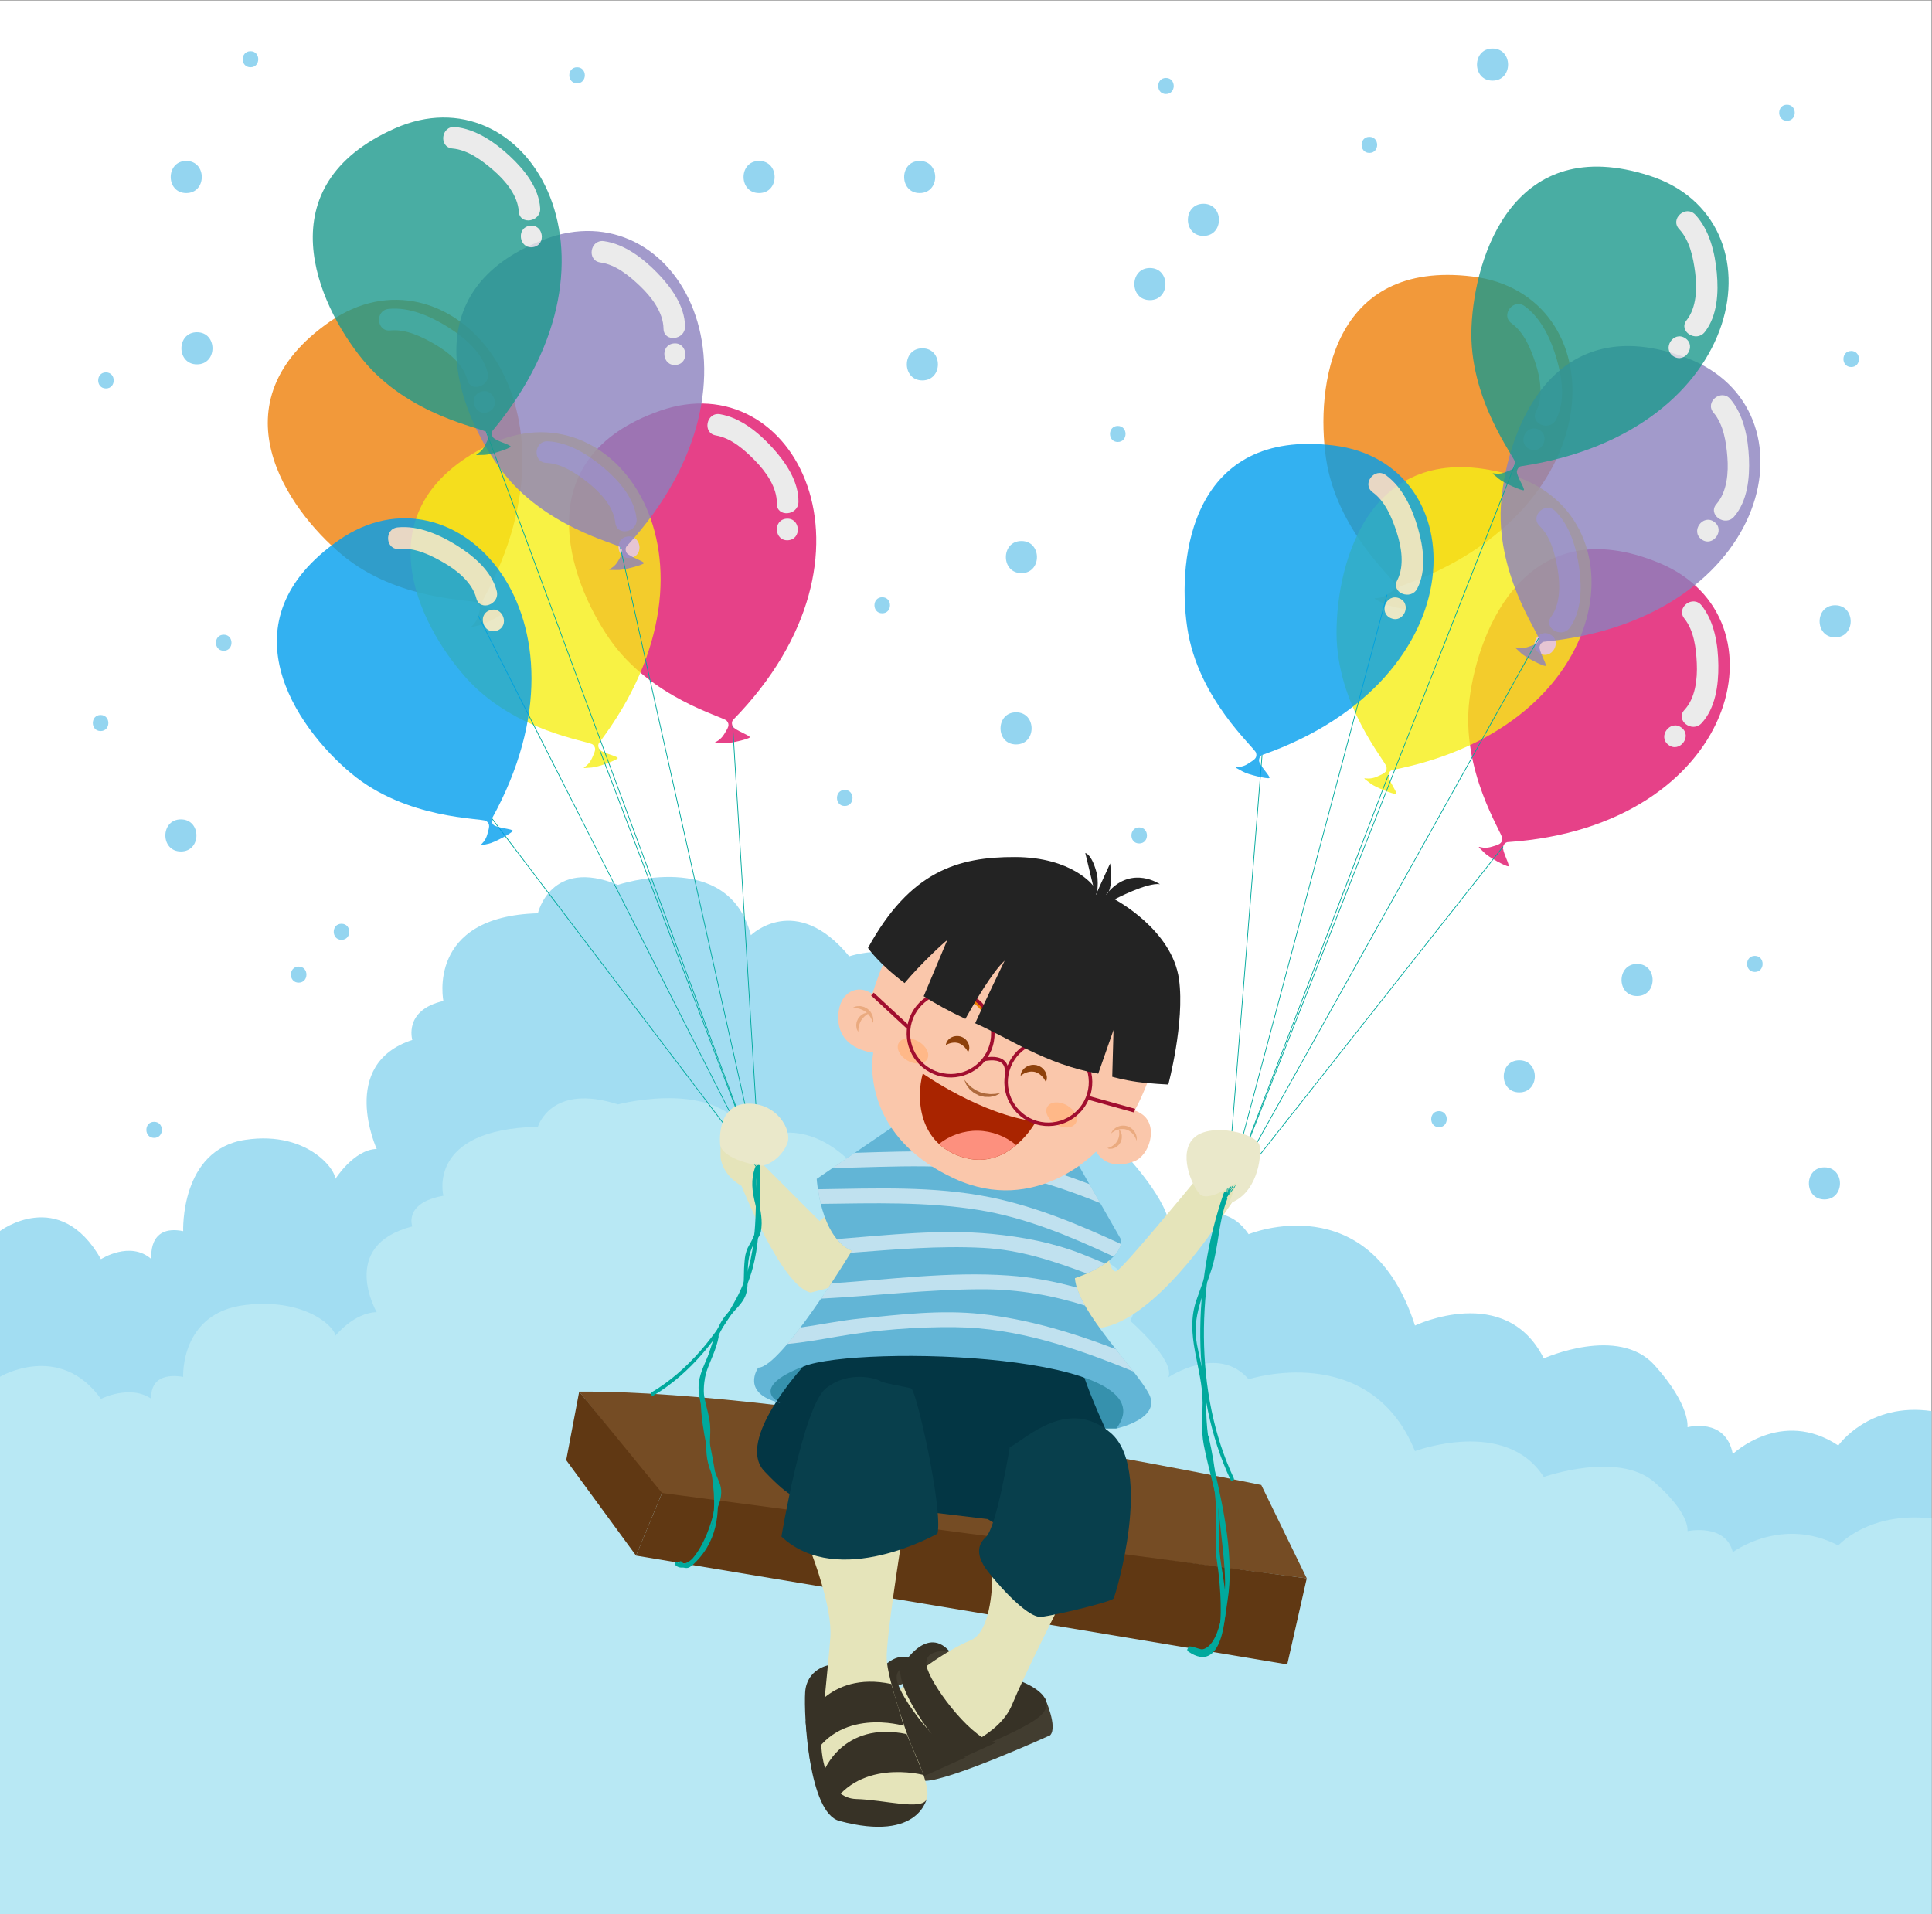 <?xml version="1.0" encoding="UTF-8" standalone="no"?>
<svg
   xmlns:dc="http://purl.org/dc/elements/1.1/"
   xmlns:cc="http://creativecommons.org/ns#"
   xmlns:rdf="http://www.w3.org/1999/02/22-rdf-syntax-ns#"
   xmlns:svg="http://www.w3.org/2000/svg"
   xmlns="http://www.w3.org/2000/svg"
   xmlns:sodipodi="http://sodipodi.sourceforge.net/DTD/sodipodi-0.dtd"
   xmlns:inkscape="http://www.inkscape.org/namespaces/inkscape"
   version="1.1"
   id="svg2"
   xml:space="preserve"
   width="962.109"
   height="953.44"
   viewBox="0 0 962.109 953.44"
   sodipodi:docname="Balloon 12.ai"><rect x="0" y="0" width="962.109" height="953.44" fill="#808080" stroke="none"/><defs
     id="defs6"><clipPath
       clipPathUnits="userSpaceOnUse"
       id="clipPath20"><path
         d="M 0,715.08 H 721.582 V 0 H 0 Z"
         id="path18" /></clipPath><clipPath
       clipPathUnits="userSpaceOnUse"
       id="clipPath44"><path
         d="m 100.046,603.238 h 95.119 V 481.02 h -95.119 z"
         id="path42" /></clipPath><clipPath
       clipPathUnits="userSpaceOnUse"
       id="clipPath68"><path
         d="m 212.577,564.496 h 92.367 V 437.509 h -92.367 z"
         id="path66" /></clipPath><clipPath
       clipPathUnits="userSpaceOnUse"
       id="clipPath92"><path
         d="m 153.395,553.762 h 93.402 V 428.293 h -93.402 z"
         id="path90" /></clipPath><clipPath
       clipPathUnits="userSpaceOnUse"
       id="clipPath116"><path
         d="m 170.49,628.948 h 92.592 V 502.275 H 170.49 Z"
         id="path114" /></clipPath><clipPath
       clipPathUnits="userSpaceOnUse"
       id="clipPath164"><path
         d="m 116.853,671.337 h 92.983 V 545.221 h -92.983 z"
         id="path162" /></clipPath><clipPath
       clipPathUnits="userSpaceOnUse"
       id="clipPath188"><path
         d="m 103.437,521.608 h 95.119 V 399.392 h -95.119 z"
         id="path186" /></clipPath><clipPath
       clipPathUnits="userSpaceOnUse"
       id="clipPath212"><path
         d="m 494.408,612.539 h 93.017 V 487.62 h -93.017 z"
         id="path210" /></clipPath><clipPath
       clipPathUnits="userSpaceOnUse"
       id="clipPath236"><path
         d="m 548.499,510.072 h 97.723 V 391.597 h -97.723 z"
         id="path234" /></clipPath><clipPath
       clipPathUnits="userSpaceOnUse"
       id="clipPath260"><path
         d="m 499.311,540.715 h 95.257 V 418.631 h -95.257 z"
         id="path258" /></clipPath><clipPath
       clipPathUnits="userSpaceOnUse"
       id="clipPath284"><path
         d="m 560.601,585.966 h 97.084 V 466.464 h -97.084 z"
         id="path282" /></clipPath><clipPath
       clipPathUnits="userSpaceOnUse"
       id="clipPath332"><path
         d="m 549.669,653.001 h 96.117 V 532.075 h -96.117 z"
         id="path330" /></clipPath><clipPath
       clipPathUnits="userSpaceOnUse"
       id="clipPath356"><path
         d="m 442.543,549.411 h 93.02 V 424.495 h -93.02 z"
         id="path354" /></clipPath><clipPath
       clipPathUnits="userSpaceOnUse"
       id="clipPath452"><path
         d="m 294.135,285.055 h 129.29 v -82.223 h -129.29 z"
         id="path450" /></clipPath><clipPath
       clipPathUnits="userSpaceOnUse"
       id="clipPath624"><path
         d="M 34.68,697.115 H 694.484 v -430 H 34.68 Z"
         id="path622" /></clipPath></defs><sodipodi:namedview
     pagecolor="#ffffff"
     bordercolor="#666666"
     borderopacity="1"
     objecttolerance="10"
     gridtolerance="10"
     guidetolerance="10"
     inkscape:pageopacity="0"
     inkscape:pageshadow="2"
     inkscape:window-width="640"
     inkscape:window-height="480"
     id="namedview4" /><g
     id="g10"
     inkscape:groupmode="layer"
     inkscape:label="Balloon 12"
     transform="matrix(1.333,0,0,-1.333,0,953.44)"><path
       d="M 0,0 H 721.581 V 715.08 H 0 Z"
       style="fill:#ffffff;fill-opacity:1;fill-rule:nonzero;stroke:none"
       id="path12" /><g
       id="g14"><g
         id="g16"
         clip-path="url(#clipPath20)"><g
           id="g22"
           transform="translate(0,255.315)"><path
             d="m 0,0 c 0,0 22.247,16.791 37.724,-10.512 0,0 10.881,7.053 18.861,0 0,0 -1.692,13.198 11.85,10.467 0,0 -1.21,30.486 23.213,34.127 24.424,3.639 35.064,-12.969 33.372,-15.016 0,0 7.012,11.375 15.717,11.602 0,0 -14.509,31.625 13.3,40.725 0,0 -3.385,11.149 11.607,14.561 0,0 -6.529,31.625 35.306,32.761 0,0 4.755,20.934 29.904,10.619 0,0 41.271,13.953 49.653,-18.809 0,0 16.767,16.381 36.757,-7.888 0,0 27.081,9.101 37.4,-14.56 0,0 14.834,7.887 18.056,-11.526 0,0 32.243,12.131 40.625,-21.842 0,0 16.363,-11.072 8.866,-28.135 0,0 16.927,-18.656 14.268,-26.847 0,0 18.619,15.925 29.985,-0.911 0,0 45.22,18.657 62.147,-34.127 0,0 33.854,16.155 48.122,-12.285 0,0 27.809,12.514 41.351,-2.502 13.541,-15.015 12.333,-23.207 12.333,-23.207 0,0 14.267,3.867 16.926,-10.009 0,0 18.137,17.291 39.417,3.185 0,0 11.365,16.266 34.822,12.854 V -255.314 H 0 Z"
             style="fill:#a2ddf2;fill-opacity:1;fill-rule:nonzero;stroke:none"
             id="path24" /></g><g
           id="g26"
           transform="translate(0,200.871)"><path
             d="m 0,0 c 0,0 22.247,13.21 37.724,-8.271 0,0 10.881,5.549 18.861,0 0,0 -1.692,10.383 11.85,8.236 0,0 -1.21,23.985 23.213,26.849 24.424,2.863 35.064,-10.203 33.372,-11.813 0,0 7.012,8.949 15.717,9.127 0,0 -14.509,24.882 13.3,32.041 0,0 -3.385,8.77 11.607,11.455 0,0 -6.529,24.882 35.306,25.775 0,0 4.755,16.47 29.904,8.356 0,0 41.271,10.977 49.653,-14.798 0,0 16.767,12.888 36.757,-6.207 0,0 27.081,7.161 37.4,-11.455 0,0 14.834,6.206 18.056,-9.068 0,0 32.243,9.544 40.625,-17.184 0,0 16.363,-8.712 8.866,-22.136 0,0 16.927,-14.678 14.268,-21.122 0,0 18.619,12.529 29.985,-0.717 0,0 45.22,14.679 62.147,-26.849 0,0 33.854,12.71 48.122,-9.665 0,0 27.809,9.844 41.351,-1.969 13.541,-11.814 12.333,-18.258 12.333,-18.258 0,0 14.267,3.042 16.926,-7.876 0,0 18.137,13.605 39.417,2.507 0,0 11.365,12.797 34.822,10.112 v -147.941 l -721.582,0 z"
             style="fill:#b8e8f4;fill-opacity:1;fill-rule:nonzero;stroke:none"
             id="path28" /></g><g
           id="g30"
           transform="translate(413.681,247.598)"><path
             d="m 0,0 c 0,0 1.018,-8.236 3.406,-7.281 2.389,0.957 28.586,32.82 28.586,32.82 l 11.549,3.494 7.884,-2.388 -4.062,-7.168 -5.972,-8.639 c 0,0 -23.716,-36.715 -44.262,-39.342 l -11.4,15.014 -8.601,9.492 17.679,7.469 z"
             style="fill:#e5e4ba;fill-opacity:1;fill-rule:nonzero;stroke:none"
             id="path32" /></g><g
           id="g34"
           transform="translate(309.468,261.812)"><path
             d="m 0,0 -3.249,-2.805 -20.656,20.659 -4.986,9.607 h -11.397 v -6.402 c 0,0 0.357,-6.413 7.835,-10.684 0,0 15.083,-37.732 25.883,-39.879 l 26.826,7.113 v 16.028 l -9.14,9.258 z"
             style="fill:#e5e4ba;fill-opacity:1;fill-rule:nonzero;stroke:none"
             id="path36" /></g><g
           id="g38"><g
             id="g40" /><g
             id="g60"><g
               clip-path="url(#clipPath44)"
               opacity="0.8"
               id="g58"><g
                 transform="translate(176.338,481.374)"
                 id="g48"><path
                   d="m 0,0 c 0,0 1.678,1.315 2.335,3.816 0.659,2.501 1.269,3.788 -0.463,4.959 -1.731,1.167 -29.652,0.461 -50.43,17.808 -20.78,17.343 -48.081,56.9 -4.484,87.176 43.598,30.273 98.723,-28.635 57.1,-104.081 0,0 -0.561,-1.023 0.521,-2.289 1.079,-1.265 7.5,-1.561 7.233,-2.324 C 11.55,4.301 5.003,0.705 2.745,0.254 0.49,-0.196 -0.715,-0.717 0,0"
                   style="fill:#ef7f09;fill-opacity:1;fill-rule:nonzero;stroke:none"
                   id="path46" /></g><g
                 transform="translate(145.798,591.783)"
                 id="g52"><path
                   d="m 0,0 c 5.795,0.588 11.678,-2.289 16.55,-5.101 5.069,-2.928 10.692,-7.444 12.215,-13.348 1.302,-5.047 8.91,-2.275 7.619,2.728 C 34.458,-8.272 27.791,-2.65 21.538,1.267 15.146,5.274 7.138,8.84 -0.601,8.058 -5.792,7.538 -5.189,-0.52 0,0"
                   style="fill:#e6e6e6;fill-opacity:1;fill-rule:nonzero;stroke:none"
                   id="path50" /></g><g
                 transform="translate(182.288,561.267)"
                 id="g56"><path
                   d="M 0,0 C 4.911,1.759 2.189,9.36 -2.722,7.601 -7.637,5.84 -4.915,-1.76 0,0"
                   style="fill:#e6e6e6;fill-opacity:1;fill-rule:nonzero;stroke:none"
                   id="path54" /></g></g></g></g><g
           id="g62"><g
             id="g64" /><g
             id="g84"><g
               clip-path="url(#clipPath68)"
               opacity="0.8"
               id="g82"><g
                 transform="translate(267.339,438.01)"
                 id="g72"><path
                   d="m 0,0 c 0,0 1.965,0.819 3.27,3.053 1.3,2.232 2.235,3.313 0.879,4.903 -1.358,1.587 -28.453,8.375 -43.832,30.647 -15.385,22.265 -31.115,67.681 18.989,85.195 C 29.408,141.313 66.774,69.81 6.496,8.24 6.496,8.24 5.683,7.406 6.384,5.897 7.087,4.389 13.191,2.387 12.733,1.724 12.274,1.057 5.008,-0.657 2.709,-0.489 0.417,-0.319 -0.884,-0.501 0,0"
                   style="fill:#e0116a;fill-opacity:1;fill-rule:nonzero;stroke:none"
                   id="path70" /></g><g
                 transform="translate(267.432,552.565)"
                 id="g76"><path
                   d="m 0,0 c 5.742,-0.983 10.643,-5.328 14.581,-9.338 4.106,-4.178 8.311,-10.033 8.2,-16.13 -0.091,-5.21 7.98,-4.573 8.073,0.593 0.137,7.688 -4.784,14.891 -9.759,20.337 C 16.005,1.037 9.24,6.611 1.578,7.926 -3.567,8.81 -5.14,0.887 0,0"
                   style="fill:#e6e6e6;fill-opacity:1;fill-rule:nonzero;stroke:none"
                   id="path74" /></g><g
                 transform="translate(294.432,513.403)"
                 id="g80"><path
                   d="M 0,0 C 5.205,0.382 4.613,8.434 -0.591,8.053 -5.797,7.67 -5.203,-0.385 0,0"
                   style="fill:#e6e6e6;fill-opacity:1;fill-rule:nonzero;stroke:none"
                   id="path78" /></g></g></g></g><g
           id="g86"><g
             id="g88" /><g
             id="g108"><g
               clip-path="url(#clipPath92)"
               opacity="0.8"
               id="g106"><g
                 transform="translate(218.348,428.644)"
                 id="g96"><path
                   d="m 0,0 c 0,0 1.849,1.057 2.86,3.437 1.013,2.38 1.806,3.569 0.26,4.975 -1.544,1.404 -29.275,4.746 -47.327,24.909 -18.054,20.166 -39.355,63.25 8.163,86.908 C 11.468,143.884 57.502,77.626 5.413,8.988 5.413,8.988 4.71,8.06 5.596,6.653 6.483,5.24 12.79,4.021 12.417,3.308 12.046,2.586 5.05,-0.027 2.75,-0.147 0.452,-0.267 -0.813,-0.607 0,0"
                   style="fill:#f6ef15;fill-opacity:1;fill-rule:nonzero;stroke:none"
                   id="path94" /></g><g
                 transform="translate(204.085,542.312)"
                 id="g100"><path
                   d="m 0,0 c 5.819,-0.261 11.223,-3.955 15.638,-7.441 4.592,-3.631 9.501,-8.913 10.156,-14.976 0.562,-5.181 8.488,-3.534 7.931,1.601 C 32.9,-13.172 27.115,-6.641 21.495,-1.86 15.747,3.027 8.339,7.712 0.571,8.058 -4.645,8.29 -5.212,0.229 0,0"
                   style="fill:#e6e6e6;fill-opacity:1;fill-rule:nonzero;stroke:none"
                   id="path98" /></g><g
                 transform="translate(235.779,506.838)"
                 id="g104"><path
                   d="M 0,0 C 5.116,1.031 3.521,8.947 -1.594,7.915 -6.711,6.883 -5.117,-1.033 0,0"
                   style="fill:#e6e6e6;fill-opacity:1;fill-rule:nonzero;stroke:none"
                   id="path102" /></g></g></g></g><g
           id="g110"><g
             id="g112" /><g
             id="g132"><g
               clip-path="url(#clipPath116)"
               opacity="0.8"
               id="g130"><g
                 transform="translate(227.857,502.679)"
                 id="g120"><path
                   d="M 0,0 C 0,0 1.942,0.882 3.168,3.156 4.4,5.43 5.302,6.539 3.892,8.084 2.487,9.629 -24.807,15.546 -40.894,37.314 -56.983,59.081 -74.151,103.971 -24.63,123.078 24.89,142.179 64.519,71.906 6.228,8.443 6.228,8.443 5.443,7.584 6.194,6.1 6.944,4.612 13.11,2.809 12.672,2.129 12.237,1.448 5.028,-0.499 2.729,-0.4 0.428,-0.307 -0.867,-0.527 0,0"
                   style="fill:#8b81be;fill-opacity:1;fill-rule:nonzero;stroke:none"
                   id="path118" /></g><g
                 transform="translate(224.297,617.181)"
                 id="g124"><path
                   d="m 0,0 c 5.771,-0.803 10.805,-4.986 14.874,-8.87 4.233,-4.045 8.626,-9.764 8.708,-15.859 0.077,-5.209 8.122,-4.316 8.049,0.848 -0.108,7.692 -5.256,14.734 -10.404,20.019 C 15.964,1.542 9.026,6.902 1.321,7.971 -3.849,8.69 -5.166,0.718 0,0"
                   style="fill:#e6e6e6;fill-opacity:1;fill-rule:nonzero;stroke:none"
                   id="path122" /></g><g
                 transform="translate(252.532,578.896)"
                 id="g128"><path
                   d="M 0,0 C 5.19,0.548 4.341,8.581 -0.845,8.032 -6.036,7.485 -5.19,-0.547 0,0"
                   style="fill:#e6e6e6;fill-opacity:1;fill-rule:nonzero;stroke:none"
                   id="path126" /></g></g></g></g><g
           id="g134"
           transform="translate(283.808,277.44)"><path
             d="m 0,0 -100.134,131.901 0.221,0.164 L 0.219,0.166 Z"
             style="fill:#00a99d;fill-opacity:1;fill-rule:nonzero;stroke:none"
             id="path136" /></g><g
           id="g138"
           transform="translate(283.798,277.463)"><path
             d="m 0,0 -105.249,207.666 0.246,0.122 L 0.243,0.121 Z"
             style="fill:#00a99d;fill-opacity:1;fill-rule:nonzero;stroke:none"
             id="path140" /></g><g
           id="g142"
           transform="translate(283.79,277.475)"><path
             d="m 0,0 -59.974,157.771 0.258,0.101 L 0.256,0.096 Z"
             style="fill:#00a99d;fill-opacity:1;fill-rule:nonzero;stroke:none"
             id="path144" /></g><g
           id="g146"
           transform="translate(284.055,277.531)"><path
             d="m 0,0 -0.274,-0.018 -10.194,166.386 0.275,0.016 z"
             style="fill:#00a99d;fill-opacity:1;fill-rule:nonzero;stroke:none"
             id="path148" /></g><g
           id="g150"
           transform="translate(284.052,277.553)"><path
             d="m 0,0 -0.266,-0.061 -52.171,233.242 0.269,0.059 z"
             style="fill:#00a99d;fill-opacity:1;fill-rule:nonzero;stroke:none"
             id="path152" /></g><g
           id="g154"
           transform="translate(283.79,277.477)"><path
             d="m 0,0 -102.226,276.315 0.256,0.095 L 0.257,0.09 Z"
             style="fill:#00a99d;fill-opacity:1;fill-rule:nonzero;stroke:none"
             id="path156" /></g><g
           id="g158"><g
             id="g160" /><g
             id="g180"><g
               clip-path="url(#clipPath164)"
               opacity="0.8"
               id="g178"><g
                 transform="translate(178.199,545.574)"
                 id="g168"><path
                   d="m 0,0 c 0,0 1.896,0.976 3.011,3.311 1.118,2.327 1.963,3.48 0.479,4.955 -1.478,1.472 -29.032,6.046 -46.161,27.003 -17.133,20.953 -36.483,64.947 12.045,86.455 48.523,21.505 91.543,-46.745 36.431,-112.985 0,0 -0.74,-0.895 0.085,-2.343 C 6.711,4.947 12.958,3.447 12.554,2.749 12.149,2.046 5.045,-0.25 2.743,-0.268 0.442,-0.285 -0.839,-0.568 0,0"
                   style="fill:#1b998c;fill-opacity:1;fill-rule:nonzero;stroke:none"
                   id="path166" /></g><g
                 transform="translate(169.037,659.765)"
                 id="g172"><path
                   d="m 0,0 c 5.802,-0.516 11.036,-4.451 15.291,-8.13 4.424,-3.832 9.092,-9.33 9.475,-15.416 0.329,-5.2 8.323,-3.914 7.996,1.242 -0.484,7.677 -5.97,14.46 -11.372,19.485 C 15.866,2.322 8.674,7.335 0.93,8.026 -4.269,8.491 -5.198,0.466 0,0"
                   style="fill:#e6e6e6;fill-opacity:1;fill-rule:nonzero;stroke:none"
                   id="path170" /></g><g
                 transform="translate(199.115,622.909)"
                 id="g176"><path
                   d="M 0,0 C 5.155,0.801 3.913,8.781 -1.241,7.98 -6.399,7.18 -5.158,-0.8 0,0"
                   style="fill:#e6e6e6;fill-opacity:1;fill-rule:nonzero;stroke:none"
                   id="path174" /></g></g></g></g><g
           id="g182"><g
             id="g184" /><g
             id="g204"><g
               clip-path="url(#clipPath188)"
               opacity="0.8"
               id="g202"><g
                 transform="translate(179.727,399.746)"
                 id="g192"><path
                   d="m 0,0 c 0,0 1.678,1.313 2.335,3.816 0.66,2.497 1.269,3.788 -0.462,4.959 -1.732,1.166 -29.654,0.461 -50.431,17.806 -20.779,17.343 -48.079,56.902 -4.483,87.175 43.598,30.275 98.724,-28.634 57.1,-104.08 0,0 -0.563,-1.022 0.519,-2.285 C 5.658,6.124 12.079,5.827 11.811,5.064 11.549,4.301 5.004,0.702 2.744,0.254 0.491,-0.195 -0.715,-0.718 0,0"
                   style="fill:#009eee;fill-opacity:1;fill-rule:nonzero;stroke:none"
                   id="path190" /></g><g
                 transform="translate(149.186,510.156)"
                 id="g196"><path
                   d="m 0,0 c 5.796,0.584 11.682,-2.29 16.55,-5.103 5.07,-2.927 10.693,-7.443 12.216,-13.348 1.305,-5.044 8.911,-2.271 7.618,2.729 C 34.459,-8.274 27.792,-2.651 21.541,1.266 15.146,5.273 7.137,8.84 -0.601,8.059 -5.792,7.533 -5.188,-0.524 0,0"
                   style="fill:#e6e6e6;fill-opacity:1;fill-rule:nonzero;stroke:none"
                   id="path194" /></g><g
                 transform="translate(185.677,479.635)"
                 id="g200"><path
                   d="M 0,0 C 4.912,1.759 2.188,9.364 -2.723,7.603 -7.637,5.844 -4.915,-1.76 0,0"
                   style="fill:#e6e6e6;fill-opacity:1;fill-rule:nonzero;stroke:none"
                   id="path198" /></g></g></g></g><g
           id="g206"><g
             id="g208" /><g
             id="g228"><g
               clip-path="url(#clipPath212)"
               opacity="0.8"
               id="g226"><g
                 transform="translate(513.88,491.773)"
                 id="g216"><path
                   d="m 0,0 c 0,0 2.128,-0.138 4.283,1.29 2.158,1.424 3.472,1.978 2.96,4.005 -0.512,2.024 -21.804,20.101 -25.737,46.882 -3.94,26.777 2.059,74.466 54.743,67.991 C 88.928,113.692 90.783,33.035 9.476,4.511 9.476,4.511 8.375,4.123 8.338,2.458 8.301,0.794 12.89,-3.704 12.183,-4.094 11.479,-4.489 4.202,-2.81 2.215,-1.64 0.234,-0.474 -1.012,-0.059 0,0"
                   style="fill:#ef7f09;fill-opacity:1;fill-rule:nonzero;stroke:none"
                   id="path214" /></g><g
                 transform="translate(564.675,594.45)"
                 id="g220"><path
                   d="m 0,0 c 4.714,-3.423 7.185,-9.488 8.94,-14.832 1.831,-5.561 3.015,-12.675 0.217,-18.091 -2.392,-4.632 5.126,-7.633 7.497,-3.042 3.531,6.837 2.304,15.471 0.249,22.56 C 14.81,-6.16 11.212,1.835 4.924,6.409 0.704,9.481 -4.215,3.07 0,0"
                   style="fill:#e6e6e6;fill-opacity:1;fill-rule:nonzero;stroke:none"
                   id="path218" /></g><g
                 transform="translate(571.55,547.381)"
                 id="g224"><path
                   d="M 0,0 C 4.835,-1.96 7.87,5.52 3.036,7.482 -1.803,9.444 -4.835,1.962 0,0"
                   style="fill:#e6e6e6;fill-opacity:1;fill-rule:nonzero;stroke:none"
                   id="path222" /></g></g></g></g><g
           id="g230"><g
             id="g232" /><g
             id="g252"><g
               clip-path="url(#clipPath236)"
               opacity="0.8"
               id="g250"><g
                 transform="translate(552.842,398.801)"
                 id="g240"><path
                   d="M 0,0 C 0,0 2.012,-0.699 4.474,0.098 6.93,0.895 8.349,1.078 8.396,3.167 8.44,5.257 -7.24,28.371 -3.868,55.227 -0.504,82.08 18.029,126.426 67.058,106.101 116.09,85.777 96.308,7.562 10.335,1.816 c 0,0 -1.162,-0.081 -1.646,-1.672 C 8.21,-1.45 11.428,-7.009 10.645,-7.197 9.857,-7.39 3.297,-3.828 1.695,-2.171 0.101,-0.517 -0.99,0.214 0,0"
                   style="fill:#e0116a;fill-opacity:1;fill-rule:nonzero;stroke:none"
                   id="path238" /></g><g
                 transform="translate(629.243,484.16)"
                 id="g244"><path
                   d="m 0,0 c 3.626,-4.56 4.387,-11.064 4.649,-16.679 0.278,-5.852 -0.487,-13.019 -4.631,-17.492 -3.541,-3.824 2.904,-8.726 6.416,-4.938 5.222,5.644 6.352,14.293 6.271,21.67 C 12.627,-9.891 11.294,-1.228 6.459,4.859 3.21,8.945 -3.242,4.085 0,0"
                   style="fill:#e6e6e6;fill-opacity:1;fill-rule:nonzero;stroke:none"
                   id="path242" /></g><g
                 transform="translate(623.281,436.967)"
                 id="g248"><path
                   d="M 0,0 C 4.135,-3.183 9.058,3.215 4.924,6.399 0.789,9.582 -4.135,3.18 0,0"
                   style="fill:#e6e6e6;fill-opacity:1;fill-rule:nonzero;stroke:none"
                   id="path246" /></g></g></g></g><g
           id="g254"><g
             id="g256" /><g
             id="g276"><g
               clip-path="url(#clipPath260)"
               opacity="0.8"
               id="g274"><g
                 transform="translate(510.072,424.46)"
                 id="g264"><path
                   d="M 0,0 C 0,0 2.083,-0.443 4.422,0.658 6.763,1.759 8.146,2.117 7.931,4.196 7.716,6.271 -10.737,27.24 -10.761,54.304 -10.787,81.37 2.038,127.689 53.232,113.67 104.425,99.648 94.6,19.571 10.024,3.097 c 0,0 -1.141,-0.225 -1.419,-1.864 -0.28,-1.645 3.611,-6.755 2.857,-7.041 C 10.703,-6.097 3.746,-3.383 1.953,-1.942 0.159,-0.5 -1.012,0.09 0,0"
                   style="fill:#f6ef15;fill-opacity:1;fill-rule:nonzero;stroke:none"
                   id="path262" /></g><g
                 transform="translate(575.176,518.723)"
                 id="g268"><path
                   d="m 0,0 c 4.166,-4.072 5.734,-10.427 6.701,-15.969 1.006,-5.766 1.148,-12.976 -2.403,-17.934 -3.036,-4.237 3.974,-8.29 6.978,-4.091 4.479,6.25 4.515,14.976 3.512,22.286 C 13.757,-8.235 11.354,0.194 5.794,5.629 2.059,9.277 -3.736,3.645 0,0"
                   style="fill:#e6e6e6;fill-opacity:1;fill-rule:nonzero;stroke:none"
                   id="path266" /></g><g
                 transform="translate(575.169,471.154)"
                 id="g272"><path
                   d="M 0,0 C 4.504,-2.64 8.588,4.324 4.088,6.963 -0.416,9.604 -4.501,2.639 0,0"
                   style="fill:#e6e6e6;fill-opacity:1;fill-rule:nonzero;stroke:none"
                   id="path270" /></g></g></g></g><g
           id="g278"><g
             id="g280" /><g
             id="g300"><g
               clip-path="url(#clipPath284)"
               opacity="0.8"
               id="g298"><g
                 transform="translate(566.496,473.331)"
                 id="g288"><path
                   d="M 0,0 C 0,0 2.033,-0.637 4.461,0.242 6.896,1.118 8.308,1.344 8.286,3.435 8.269,5.524 -8.142,28.122 -5.634,55.073 -3.126,82.023 13.984,126.937 63.639,108.187 113.294,89.435 96.017,10.628 10.266,2.145 c 0,0 -1.156,-0.116 -1.585,-1.724 -0.434,-1.608 2.965,-7.063 2.182,-7.277 -0.775,-0.218 -7.451,3.135 -9.1,4.74 C 0.113,-0.513 -0.999,0.185 0,0"
                   style="fill:#8b81be;fill-opacity:1;fill-rule:nonzero;stroke:none"
                   id="path286" /></g><g
                 transform="translate(640.131,561.084)"
                 id="g292"><path
                   d="m 0,0 c 3.771,-4.444 4.738,-10.918 5.183,-16.524 0.462,-5.838 -0.075,-13.03 -4.075,-17.629 -3.412,-3.935 3.182,-8.632 6.567,-4.731 5.048,5.807 5.897,14.488 5.581,21.859 C 12.933,-9.488 11.333,-0.869 6.299,5.062 2.922,9.045 -3.374,3.977 0,0"
                   style="fill:#e6e6e6;fill-opacity:1;fill-rule:nonzero;stroke:none"
                   id="path290" /></g><g
                 transform="translate(635.676,513.722)"
                 id="g296"><path
                   d="M 0,0 C 4.237,-3.049 8.955,3.506 4.722,6.553 0.487,9.604 -4.233,3.05 0,0"
                   style="fill:#e6e6e6;fill-opacity:1;fill-rule:nonzero;stroke:none"
                   id="path294" /></g></g></g></g><g
           id="g302"
           transform="translate(458.132,268.096)"><path
             d="M 0,0 13.222,165.075 13.495,165.05 0.275,-0.021 Z"
             style="fill:#00a99d;fill-opacity:1;fill-rule:nonzero;stroke:none"
             id="path304" /></g><g
           id="g306"
           transform="translate(458.14,268.119)"><path
             d="M 0,0 59.893,224.979 60.155,224.906 0.263,-0.07 Z"
             style="fill:#00a99d;fill-opacity:1;fill-rule:nonzero;stroke:none"
             id="path308" /></g><g
           id="g310"
           transform="translate(458.142,268.135)"><path
             d="M 0,0 60.406,157.605 60.665,157.509 0.256,-0.1 Z"
             style="fill:#00a99d;fill-opacity:1;fill-rule:nonzero;stroke:none"
             id="path312" /></g><g
           id="g314"
           transform="translate(458.378,267.998)"><path
             d="m 0,0 -0.217,0.17 103.266,130.861 0.215,-0.17 z"
             style="fill:#00a99d;fill-opacity:1;fill-rule:nonzero;stroke:none"
             id="path316" /></g><g
           id="g318"
           transform="translate(458.39,268.018)"><path
             d="m 0,0 -0.238,0.131 116.509,208.684 0.242,-0.135 z"
             style="fill:#00a99d;fill-opacity:1;fill-rule:nonzero;stroke:none"
             id="path320" /></g><g
           id="g322"
           transform="translate(458.144,268.135)"><path
             d="m 0,0 107.886,274.155 0.256,-0.1 L 0.251,-0.104 Z"
             style="fill:#00a99d;fill-opacity:1;fill-rule:nonzero;stroke:none"
             id="path324" /></g><g
           id="g326"><g
             id="g328" /><g
             id="g348"><g
               clip-path="url(#clipPath332)"
               opacity="0.8"
               id="g346"><g
                 transform="translate(558.046,538.403)"
                 id="g336"><path
                   d="M 0,0 C 0,0 2.063,-0.534 4.452,0.463 6.835,1.455 8.232,1.75 8.111,3.839 7.99,5.92 -9.51,27.691 -8.318,54.731 -7.133,81.772 7.752,127.472 58.271,111.172 108.781,94.878 95.383,15.32 10.151,2.648 c 0,0 -1.147,-0.173 -1.5,-1.803 C 8.3,-0.782 11.957,-6.064 11.193,-6.313 10.422,-6.568 3.596,-3.548 1.866,-2.026 0.139,-0.506 -1.003,0.136 0,0"
                   style="fill:#1b998c;fill-opacity:1;fill-rule:nonzero;stroke:none"
                   id="path334" /></g><g
                 transform="translate(627.301,629.657)"
                 id="g340"><path
                   d="m 0,0 c 3.981,-4.25 5.265,-10.672 5.986,-16.251 0.743,-5.805 0.562,-13.015 -3.21,-17.808 -3.216,-4.097 3.602,-8.464 6.793,-4.402 4.753,6.047 5.184,14.761 4.501,22.107 C 13.381,-8.841 11.354,-0.309 6.04,5.365 2.475,9.176 -3.565,3.811 0,0"
                   style="fill:#e6e6e6;fill-opacity:1;fill-rule:nonzero;stroke:none"
                   id="path338" /></g><g
                 transform="translate(625.172,582.133)"
                 id="g344"><path
                   d="M 0,0 C 4.376,-2.837 8.766,3.941 4.39,6.778 0.011,9.619 -4.38,2.84 0,0"
                   style="fill:#e6e6e6;fill-opacity:1;fill-rule:nonzero;stroke:none"
                   id="path342" /></g></g></g></g><g
           id="g350"><g
             id="g352" /><g
             id="g372"><g
               clip-path="url(#clipPath356)"
               opacity="0.8"
               id="g370"><g
                 transform="translate(462.019,428.646)"
                 id="g360"><path
                   d="m 0,0 c 0,0 2.126,-0.139 4.284,1.29 2.155,1.423 3.47,1.979 2.958,4.007 -0.513,2.022 -21.805,20.101 -25.74,46.879 -3.938,26.778 2.064,74.466 54.744,67.991 C 88.928,113.693 90.782,33.034 9.473,4.512 c 0,0 -1.101,-0.387 -1.136,-2.05 C 8.298,0.796 12.889,-3.702 12.18,-4.092 11.478,-4.487 4.198,-2.81 2.216,-1.639 0.236,-0.473 -1.013,-0.058 0,0"
                   style="fill:#009eee;fill-opacity:1;fill-rule:nonzero;stroke:none"
                   id="path358" /></g><g
                 transform="translate(512.814,531.326)"
                 id="g364"><path
                   d="m 0,0 c 4.71,-3.427 7.185,-9.491 8.938,-14.833 1.832,-5.561 3.015,-12.675 0.217,-18.092 -2.388,-4.632 5.13,-7.632 7.499,-3.042 3.527,6.836 2.301,15.473 0.251,22.558 C 14.808,-6.16 11.212,1.836 4.922,6.409 0.7,9.476 -4.22,3.066 0,0"
                   style="fill:#e6e6e6;fill-opacity:1;fill-rule:nonzero;stroke:none"
                   id="path362" /></g><g
                 transform="translate(519.685,484.252)"
                 id="g368"><path
                   d="M 0,0 C 4.835,-1.96 7.871,5.524 3.036,7.484 -1.8,9.447 -4.836,1.962 0,0"
                   style="fill:#e6e6e6;fill-opacity:1;fill-rule:nonzero;stroke:none"
                   id="path366" /></g></g></g></g><g
           id="g374"
           transform="translate(269.045,287.389)"><path
             d="M 0,0 C 0,0 -1.721,14.77 9.703,15.479 21.128,16.187 27.076,5.543 25.041,0.574 23.006,-4.395 18.771,-7.02 16.152,-7.586 14.364,-7.971 1.251,-5.4 0,0"
             style="fill:#eae8ca;fill-opacity:1;fill-rule:nonzero;stroke:none"
             id="path376" /></g><g
           id="g378"
           transform="translate(461.877,273.26)"><path
             d="m 0,0 c 0,0 -10.449,-7.336 -13.563,-4.223 -3.111,3.112 -8.447,15.786 -2,21.342 C -9.115,22.678 7.781,18.437 8.67,14 9.561,9.559 7.664,-4.229 -2.727,-7.672 Z"
             style="fill:#eae8ca;fill-opacity:1;fill-rule:nonzero;stroke:none"
             id="path380" /></g><g
           id="g382"
           transform="translate(216.375,195.32)"><path
             d="m 0,0 30.942,-38.83 240.86,-30.941 -16.989,34.884 C 254.813,-34.887 83.725,0.607 0,0"
             style="fill:#754c24;fill-opacity:1;fill-rule:nonzero;stroke:none"
             id="path384" /></g><g
           id="g386"
           transform="translate(216.375,195.32)"><path
             d="m 0,0 -4.853,-25.613 26.088,-35.664 9.707,23.405 z"
             style="fill:#603813;fill-opacity:1;fill-rule:nonzero;stroke:none"
             id="path388" /></g><g
           id="g390"
           transform="translate(247.317,157.448)"><path
             d="M 0,0 240.86,-31.899 233.579,-64.054 -9.707,-23.405 Z"
             style="fill:#603813;fill-opacity:1;fill-rule:nonzero;stroke:none"
             id="path392" /></g><g
           id="g394"
           transform="translate(282.706,279.348)"><path
             d="m 0,0 c -0.692,-17.33 0.906,-33.316 -7.596,-49.209 -7.326,-13.701 -18.156,-27.074 -31.63,-35.057 -0.756,-0.451 -0.07,-1.63 0.689,-1.181 13.904,8.238 24.229,21.679 32.12,35.547 C 2.551,-34.137 0.669,-17.402 1.365,0 1.4,0.881 0.035,0.879 0,0"
             style="fill:#00a99d;fill-opacity:1;fill-rule:nonzero;stroke:none"
             id="path396" /></g><g
           id="g398"
           transform="translate(282.15,279.227)"><path
             d="m 0,0 c -1.757,-4.869 -1.197,-8.85 0.004,-13.807 1.377,-5.691 0.692,-10.505 -2.245,-15.314 -0.876,-1.432 -1.468,-3.326 -1.646,-4.984 -0.275,-2.561 -0.37,-5.061 -0.384,-7.635 -0.032,-5.754 -2.987,-9.342 -6.49,-13.334 -3.662,-4.176 -5.157,-10.674 -6.958,-15.739 -4.082,-11.476 -2.791,-21.863 -0.49,-33.509 3.022,-15.295 6.601,-32.024 -6.489,-43.713 -0.658,-0.588 0.311,-1.551 0.965,-0.967 19.45,17.373 3.791,43.856 4.446,65.398 0.275,9.028 5.095,22.551 11.015,29.299 3.116,3.555 5.074,5.17 5.369,9.979 0.317,5.162 -0.462,9.435 1.84,14.515 0.86,1.897 2.736,3.538 3.149,5.645 1.612,8.221 -3.753,15.535 -0.769,23.805 C 1.617,0.469 0.297,0.822 0,0"
             style="fill:#00a99d;fill-opacity:1;fill-rule:nonzero;stroke:none"
             id="path400" /></g><g
           id="g402"
           transform="translate(267.135,216.053)"><path
             d="m 0,0 c -1.167,-6.266 -6.315,-12.846 -6.167,-19.291 0.158,-6.803 3.496,-12.566 2.988,-19.545 -0.37,-5.092 0.196,-8.945 2.338,-13.562 3.822,-8.241 -2.414,-26.129 -8.766,-31.934 -0.651,-0.596 0.317,-1.559 0.965,-0.967 5.279,4.826 6.01,8.154 7.549,15.141 1.183,5.371 5.059,9.98 2.597,15.724 -1.92,4.485 -3.559,8.288 -3.471,13.239 0.063,3.558 0.471,6.724 -0.186,10.238 -1.148,6.137 -3.418,10.338 -1.277,17.004 1.523,4.736 3.825,8.637 4.747,13.592 C 1.477,0.498 0.162,0.867 0,0"
             style="fill:#00a99d;fill-opacity:1;fill-rule:nonzero;stroke:none"
             id="path404" /></g><g
           id="g406"
           transform="translate(253.735,130.752)"><path
             d="M 0,0 C 1.381,-1.674 4.121,-1.98 5.009,0.303 5.328,1.123 4.007,1.477 3.692,0.666 3.18,-0.652 1.574,0.229 0.965,0.967 0.405,1.646 -0.555,0.674 0,0"
             style="fill:#00a99d;fill-opacity:1;fill-rule:nonzero;stroke:none"
             id="path408" /></g><g
           id="g410"
           transform="translate(258.362,132.555)"><path
             d="m 0,0 c -1.249,-0.998 -3.693,-2.479 -5.102,-1.062 -0.622,0.623 -1.587,-0.344 -0.965,-0.967 2.042,-2.049 5.168,-0.426 7.032,1.062 C 1.653,-0.418 0.681,0.543 0,0"
             style="fill:#00a99d;fill-opacity:1;fill-rule:nonzero;stroke:none"
             id="path412" /></g><g
           id="g414"
           transform="translate(457.183,269.518)"><path
             d="m 0,0 c -11.593,-33.352 -12.672,-74.859 2.563,-107.238 0.375,-0.797 1.55,-0.104 1.178,0.689 -15.067,32.02 -13.882,73.225 -2.423,106.186 C 1.607,0.471 0.289,0.826 0,0"
             style="fill:#00a99d;fill-opacity:1;fill-rule:nonzero;stroke:none"
             id="path416" /></g><g
           id="g418"
           transform="translate(457.183,267.699)"><path
             d="m 0,0 c -2.243,-5.746 -3.969,-11.592 -4.577,-17.756 -0.728,-7.39 -3.151,-13.389 -5.585,-20.265 -4.642,-13.114 2.291,-25.43 2.252,-38.604 -0.017,-5.262 -0.563,-10.295 0.405,-15.496 1.794,-9.629 5.002,-18.621 5.997,-28.49 0.781,-7.746 1.903,-15.377 2.001,-23.178 0.052,-4.086 -1.241,-26.104 -10.148,-24.979 -0.872,0.11 -0.862,-1.257 0,-1.365 9.294,-1.176 10.04,13.418 11.061,19.66 2.534,15.471 -1.411,34.182 -4.951,49.307 -2.023,8.643 -3.172,15.668 -3.001,24.541 0.146,7.496 -2.099,14.609 -3.481,21.912 -1.975,10.418 2.585,18.738 5.543,28.291 2.665,8.608 2.446,17.467 5.8,26.059 C 1.637,0.457 0.316,0.811 0,0"
             style="fill:#00a99d;fill-opacity:1;fill-rule:nonzero;stroke:none"
             id="path420" /></g><g
           id="g422"
           transform="translate(450.152,178.266)"><path
             d="m 0,0 c 2.116,-8.838 3.878,-18.965 4.234,-28.057 0.244,-6.168 -0.765,-12.111 0.241,-18.269 0.9,-5.5 5.838,-43.654 -10.09,-32.492 -0.724,0.505 -1.405,-0.68 -0.69,-1.182 13.019,-9.121 14.511,14.018 13.955,20.91 -0.597,7.41 -2.582,14.6 -2.504,22.063 C 5.277,-24.367 4.291,-12.059 1.317,0.361 1.112,1.219 -0.204,0.854 0,0"
             style="fill:#00a99d;fill-opacity:1;fill-rule:nonzero;stroke:none"
             id="path424" /></g><g
           id="g426"
           transform="translate(444.513,98.76)"><path
             d="M 0,0 C 3.348,-0.271 6.277,-2.814 9.014,0.371 9.585,1.035 8.623,2.006 8.049,1.338 5.793,-1.289 2.783,1.141 0,1.365 -0.878,1.437 -0.871,0.072 0,0"
             style="fill:#00a99d;fill-opacity:1;fill-rule:nonzero;stroke:none"
             id="path428" /></g><g
           id="g430"
           transform="translate(445.537,97.566)"><path
             d="M 0,0 C 1.469,0.035 2.828,-0.668 4.312,-0.654 5.465,-0.646 6.476,-0.016 7.398,0.604 8.124,1.092 7.441,2.275 6.709,1.783 5.576,1.021 4.621,0.57 3.223,0.777 2.117,0.943 1.139,1.393 0,1.365 -0.879,1.344 -0.881,-0.021 0,0"
             style="fill:#00a99d;fill-opacity:1;fill-rule:nonzero;stroke:none"
             id="path432" /></g><g
           id="g434"
           transform="translate(290.187,191.815)"><path
             d="m 0,0 -5.255,3.512 v 6.97 c 0,0 10.315,3.942 11.073,4.852 0.758,0.91 25.867,10.01 25.867,10.01 0,0 11.596,2.73 18.573,2.73 6.977,0 29.123,3.033 38.526,0 9.404,-3.031 22.747,-8.189 22.747,-8.189 L 125.489,6.842 135.5,0 l -1.213,-5.135 -7.433,-5.162 h -5.915 L 83.324,6.537 Z"
             style="fill:#3691ad;fill-opacity:1;fill-rule:nonzero;stroke:none"
             id="path436" /></g><g
           id="g438"
           transform="translate(300.1,204.725)"><path
             d="m 0,0 c 0,0 -25.481,-27.607 -14.561,-39.135 10.921,-11.525 12.438,-9.402 12.438,-9.402 l 70.983,-8.492 13.727,-8.192 39.489,22.936 c 0,0 -11.276,21.48 -17.079,38.101 L 53.546,19.719 Z"
             style="fill:#033644;fill-opacity:1;fill-rule:nonzero;stroke:none"
             id="path440" /></g><g
           id="g442"
           transform="translate(333.028,293.9)"><path
             d="m 0,0 -27.922,-19.104 c 0,0 1.263,-21.839 13.145,-26.845 0,0 -26.341,-43.682 -34.987,-43.682 0,0 -6.825,-9.557 8.191,-13.195 0,0 -12.286,5.459 8.645,13.65 20.931,8.19 138.327,5.004 116.941,-23.207 0,0 16.836,3.641 12.286,12.74 -4.55,9.102 -26.847,30.936 -27.757,43.452 0,0 17.746,5.691 17.291,14.337 l -15.787,27.606 z"
             style="fill:#62b5d6;fill-opacity:1;fill-rule:nonzero;stroke:none"
             id="path444" /></g><g
           id="g446"><g
             id="g448" /><g
             id="g476"><g
               clip-path="url(#clipPath452)"
               opacity="0.6"
               id="g474"><g
                 transform="translate(321.425,222.631)"
                 id="g456"><path
                   d="m 0,0 c -7.545,-0.76 -14.956,-2.314 -22.401,-3.363 -1.651,-2.188 -3.296,-4.268 -4.889,-6.151 6.313,0.582 12.595,1.723 18.884,2.797 14.389,2.463 29.203,3.633 43.797,3.483 23.02,-0.235 45.266,-7.776 66.609,-16.565 -2.005,2.584 -4.289,5.414 -6.609,8.361 C 79.139,-5.236 62.502,-0.197 45.11,1.684 30.084,3.311 14.947,1.502 0,0"
                   style="fill:#ffffff;fill-opacity:1;fill-rule:nonzero;stroke:none"
                   id="path454" /></g><g
                 transform="translate(310.541,235.772)"
                 id="g460"><path
                   d="m 0,0 c -1.192,-1.818 -2.473,-3.742 -3.817,-5.715 20.088,1.029 40.099,3.488 60.242,3.498 13.666,0.006 26.243,-2.287 38.383,-6.096 -1.333,2.358 -2.397,4.622 -3.055,6.723 C 83.518,0.719 75.015,2.322 66.041,2.939 44.021,4.451 22.008,1.443 0,0"
                   style="fill:#ffffff;fill-opacity:1;fill-rule:nonzero;stroke:none"
                   id="path458" /></g><g
                 transform="translate(370.623,254.231)"
                 id="g464"><path
                   d="m 0,0 c -19.265,1.881 -38.703,-0.418 -58.016,-1.922 1.547,-1.877 3.406,-3.416 5.643,-4.357 0,0 -0.173,-0.287 -0.468,-0.768 16.466,1.248 32.914,2.699 49.448,1.838 14.025,-0.73 26.413,-4.949 38.798,-9.57 2.084,0.922 4.59,2.185 6.839,3.744 -2.929,1.207 -5.858,2.416 -8.81,3.578 C 22.69,-3.236 11.446,-1.117 0,0"
                   style="fill:#ffffff;fill-opacity:1;fill-rule:nonzero;stroke:none"
                   id="path462" /></g><g
                 transform="translate(305.546,270.922)"
                 id="g468"><path
                   d="m 0,0 c 0.23,-1.539 0.571,-3.42 1.077,-5.457 19.653,0.244 39.319,0.865 58.809,-2.256 17.81,-2.853 34.329,-9.851 50.57,-17.412 1.378,1.414 2.402,2.979 2.742,4.68 C 97.518,-13.209 81.684,-6.543 64.58,-3.039 43.383,1.305 21.549,0.299 0,0"
                   style="fill:#ffffff;fill-opacity:1;fill-rule:nonzero;stroke:none"
                   id="path466" /></g><g
                 transform="translate(383.835,280.535)"
                 id="g472"><path
                   d="m 0,0 c -20.425,5.672 -42.886,4.66 -64.505,3.994 l -8.319,-5.691 c 22.66,0.453 46.518,2.195 68.369,-2.803 10.947,-2.504 21.408,-6.127 31.651,-10.299 l -4.067,7.112 C 15.609,-4.828 7.953,-2.207 0,0"
                   style="fill:#ffffff;fill-opacity:1;fill-rule:nonzero;stroke:none"
                   id="path470" /></g></g></g></g><g
           id="g478"
           transform="translate(427.098,298.615)"><path
             d="m 0,0 c -1.052,0.848 -2.136,1.395 -3.202,1.719 6.98,12.914 9.381,26.398 9.381,26.398 0,0 0.101,3.358 1.151,9.26 5.918,33.342 -41.398,47.3 -41.398,47.3 -24.827,9.883 -49.68,-9.374 -49.68,-9.374 -10.737,-8.784 -14.651,-21.599 -17.488,-30.053 -5.016,3.775 -12.294,1.18 -12.707,-8.022 -0.569,-12.835 13.068,-13.874 13.068,-13.874 -1.563,-9.782 0.554,-33.401 30.446,-47.106 30.418,-13.941 52.798,10.141 52.798,10.141 3.122,-5.012 8.247,-5.84 14.118,-3.696 C 2.366,-15.162 5.505,-4.455 0,0"
             style="fill:#fac7ab;fill-opacity:1;fill-rule:nonzero;stroke:none"
             id="path480" /></g><g
           id="g482"
           transform="translate(360.257,311.842)"><path
             d="M 0,0 C 0,0 0.176,-0.205 0.461,-0.531 0.778,-0.844 1.051,-1.398 1.633,-1.857 1.9,-2.105 2.197,-2.375 2.491,-2.645 2.764,-2.953 3.193,-3.117 3.533,-3.391 3.904,-3.635 4.252,-3.932 4.697,-4.08 5.115,-4.275 5.537,-4.473 5.96,-4.672 6.414,-4.795 6.863,-4.91 7.303,-5.029 7.742,-5.187 8.2,-5.193 8.641,-5.244 c 0.437,-0.02 0.866,-0.152 1.273,-0.106 0.408,0.03 0.794,0.043 1.161,0.047 0.738,-0.023 1.31,0.219 1.755,0.242 0.441,0.067 0.695,0.104 0.695,0.104 0,0 -0.216,-0.127 -0.597,-0.354 -0.403,-0.171 -0.944,-0.613 -1.711,-0.75 C 10.844,-6.16 10.428,-6.26 9.982,-6.346 9.543,-6.475 9.062,-6.398 8.57,-6.416 8.073,-6.404 7.552,-6.447 7.051,-6.279 6.542,-6.154 6.026,-6.025 5.512,-5.898 5.035,-5.66 4.561,-5.424 4.092,-5.187 3.609,-4.975 3.236,-4.611 2.85,-4.305 2.482,-3.977 2.082,-3.711 1.818,-3.336 1.537,-2.98 1.293,-2.637 1.062,-2.32 0.564,-1.723 0.435,-1.043 0.236,-0.652 0.09,-0.252 0,0 0,0"
             style="fill:#af6a3c;fill-opacity:1;fill-rule:nonzero;stroke:none"
             id="path484" /></g><g
           id="g486"
           transform="translate(381.291,313.318)"><path
             d="M 0,0 C 0.033,-0.035 -0.092,1.006 0.841,2.203 1.064,2.508 1.348,2.797 1.702,3.049 2.035,3.328 2.449,3.545 2.896,3.74 3.357,3.875 3.838,4.051 4.369,4.08 4.892,4.146 5.434,4.047 5.975,3.977 6.485,3.793 7.012,3.635 7.447,3.338 7.928,3.098 8.27,2.701 8.614,2.361 8.913,1.982 9.207,1.613 9.363,1.197 9.551,0.803 9.691,0.424 9.73,0.039 9.818,-0.322 9.824,-0.662 9.793,-0.965 9.775,-1.258 9.736,-1.506 9.66,-1.715 9.505,-2.1 9.418,-2.316 9.418,-2.316 c 0,0 -0.105,0.207 -0.293,0.558 -0.07,0.168 -0.199,0.362 -0.346,0.563 -0.127,0.209 -0.275,0.424 -0.47,0.633 C 8.141,-0.338 7.918,-0.137 7.706,0.074 7.503,0.293 7.215,0.449 6.999,0.662 6.721,0.812 6.473,0.996 6.191,1.115 5.934,1.293 5.627,1.334 5.348,1.439 5.053,1.479 4.765,1.584 4.453,1.559 4.144,1.617 3.832,1.555 3.521,1.545 3.229,1.451 2.884,1.473 2.607,1.357 2.325,1.258 2.021,1.197 1.777,1.066 1.506,0.965 1.271,0.84 1.066,0.713 0.846,0.598 0.646,0.484 0.51,0.365 0.199,0.141 0,0 0,0"
             style="fill:#8e410b;fill-opacity:1;fill-rule:nonzero;stroke:none"
             id="path488" /></g><g
           id="g490"
           transform="translate(353.345,324.791)"><path
             d="M 0,0 C 0.025,-0.033 -0.035,0.916 0.879,1.926 1.096,2.184 1.367,2.428 1.698,2.633 2.018,2.853 2.402,3.03 2.813,3.171 3.234,3.266 3.676,3.39 4.152,3.385 4.627,3.408 5.104,3.291 5.586,3.197 6.031,3 6.497,2.827 6.869,2.536 7.283,2.297 7.57,1.926 7.859,1.602 8.111,1.242 8.355,0.9 8.471,0.52 8.62,0.158 8.723,-0.195 8.734,-0.541 8.834,-1.195 8.707,-1.758 8.566,-2.105 8.404,-2.438 8.311,-2.631 8.311,-2.631 c 0,0 -0.102,0.178 -0.282,0.494 C 7.872,-1.84 7.611,-1.457 7.291,-1.086 7.143,-0.895 6.949,-0.717 6.77,-0.533 6.592,-0.344 6.347,-0.205 6.166,-0.021 5.932,0.117 5.721,0.273 5.492,0.393 5.275,0.551 5.025,0.598 4.796,0.703 4.547,0.754 4.312,0.865 4.043,0.863 3.787,0.937 3.517,0.918 3.25,0.93 2.998,0.879 2.702,0.937 2.453,0.865 2.203,0.809 1.93,0.791 1.703,0.709 1.221,0.586 0.799,0.408 0.502,0.254 0.197,0.1 0,0 0,0"
             style="fill:#8e410b;fill-opacity:1;fill-rule:nonzero;stroke:none"
             id="path492" /></g><g
           id="g494"
           transform="translate(388.976,327.08)"><path
             d="M 0,0 C 0.001,-0.041 0.678,0.494 1.932,0.687 2.238,0.712 2.586,0.75 2.953,0.748 3.326,0.771 3.695,0.653 4.09,0.566 4.477,0.459 4.898,0.39 5.27,0.167 5.646,-0.049 6.022,-0.268 6.4,-0.484 6.711,-0.799 7.018,-1.107 7.32,-1.412 7.654,-1.697 7.822,-2.096 8.018,-2.449 8.2,-2.814 8.426,-3.133 8.48,-3.508 8.571,-3.867 8.637,-4.207 8.68,-4.518 8.825,-5.125 8.625,-5.682 8.596,-6.025 8.514,-6.365 8.468,-6.562 8.468,-6.562 c 0,0 -0.099,0.183 -0.273,0.501 -0.193,0.303 -0.285,0.75 -0.622,1.202 -0.159,0.22 -0.31,0.463 -0.452,0.72 -0.129,0.266 -0.398,0.463 -0.572,0.723 -0.204,0.24 -0.377,0.512 -0.64,0.711 -0.231,0.221 -0.472,0.443 -0.712,0.668 -0.272,0.18 -0.549,0.355 -0.818,0.531 C 4.135,-1.279 3.82,-1.186 3.538,-1.053 3.24,-0.955 2.98,-0.717 2.69,-0.672 2.403,-0.605 2.135,-0.5 1.873,-0.414 1.352,-0.199 0.894,-0.236 0.551,-0.125 0.217,-0.051 0,0 0,0"
             style="fill:#ee8200;fill-opacity:1;fill-rule:nonzero;stroke:none"
             id="path496" /></g><g
           id="g498"
           transform="translate(367.055,337.1)"><path
             d="m 0,0 c -0.038,-0.016 -0.55,0.765 -1.345,1.636 -0.218,0.21 -0.461,0.421 -0.683,0.665 -0.2,0.266 -0.57,0.38 -0.829,0.614 -0.289,0.203 -0.549,0.459 -0.912,0.562 -0.319,0.16 -0.649,0.32 -0.976,0.48 C -5.098,4.048 -5.456,4.14 -5.802,4.226 -6.146,4.356 -6.51,4.343 -6.857,4.384 -7.206,4.38 -7.56,4.514 -7.88,4.46 -8.204,4.425 -8.526,4.406 -8.83,4.406 -9.45,4.428 -9.911,4.198 -10.306,4.172 c -0.393,-0.059 -0.617,-0.094 -0.617,-0.094 0,0 0.154,0.161 0.422,0.444 0.295,0.233 0.68,0.762 1.331,0.99 0.316,0.149 0.671,0.296 1.058,0.428 0.379,0.18 0.812,0.15 1.258,0.205 0.447,0.023 0.917,0.116 1.38,-0.032 C -5.009,6.01 -4.533,5.897 -4.061,5.793 -3.635,5.561 -3.21,5.329 -2.792,5.102 -2.36,4.885 -2.06,4.519 -1.738,4.211 -1.434,3.884 -1.104,3.6 -0.923,3.231 -0.72,2.884 -0.562,2.529 -0.407,2.217 -0.068,1.619 -0.118,0.975 -0.039,0.608 -0.003,0.216 0,0 0,0"
             style="fill:#ee8200;fill-opacity:1;fill-rule:nonzero;stroke:none"
             id="path500" /></g><g
           id="g502"
           transform="translate(344.744,314.164)"><path
             d="m 0,0 c 0,0 21.722,-15.383 42.234,-17.951 0,0 -9.851,-18.373 -26.931,-13.426 C -1.783,-26.43 -2.562,-8.967 0,0"
             style="fill:#a92400;fill-opacity:1;fill-rule:nonzero;stroke:none"
             id="path504" /></g><g
           id="g506"
           transform="translate(350.782,287.848)"><path
             d="m 0,0 c 2.349,-2.166 5.386,-3.938 9.265,-5.061 8.367,-2.421 15.001,0.749 19.589,4.618 C 24.87,2.92 19.708,4.863 14.495,4.945 9.287,5.02 4.079,3.234 0,0"
             style="fill:#fd907e;fill-opacity:1;fill-rule:nonzero;stroke:none"
             id="path508" /></g><g
           id="g510"
           transform="translate(401.901,295.658)"><path
             d="m 0,0 c -1.125,-1.975 -4.419,-2.219 -7.356,-0.543 -2.94,1.676 -4.413,4.631 -3.284,6.605 1.124,1.975 4.42,2.215 7.358,0.542 C -0.346,4.924 1.124,1.971 0,0"
             style="fill:#ffb888;fill-opacity:1;fill-rule:nonzero;stroke:none"
             id="path512" /></g><g
           id="g514"
           transform="translate(346.401,319.533)"><path
             d="m 0,0 c -1.124,-1.973 -4.419,-2.213 -7.359,-0.541 -2.938,1.674 -4.408,4.633 -3.284,6.607 1.124,1.973 4.42,2.216 7.36,0.538 C -0.346,4.93 1.125,1.975 0,0"
             style="fill:#ffb888;fill-opacity:1;fill-rule:nonzero;stroke:none"
             id="path516" /></g><g
           id="g518"
           transform="translate(424.599,289.045)"><path
             d="M 0,0 C 0,0 -0.074,0.211 -0.189,0.541 -0.303,0.873 -0.502,1.336 -0.826,1.814 -0.964,2.068 -1.174,2.297 -1.374,2.543 -1.565,2.807 -1.855,2.998 -2.092,3.24 -2.377,3.439 -2.64,3.674 -2.973,3.811 -3.268,4.01 -3.617,4.092 -3.942,4.221 -4.29,4.283 -4.633,4.393 -4.985,4.379 -5.341,4.414 -5.687,4.367 -6.031,4.354 -6.359,4.271 -6.701,4.248 -7.002,4.135 -7.307,4.037 -7.602,3.943 -7.855,3.813 -8.377,3.576 -8.799,3.295 -9.071,3.072 -9.36,2.848 -9.521,2.723 -9.521,2.723 c 0,0 0.087,0.191 0.246,0.523 0.171,0.332 0.486,0.797 0.998,1.211 0.242,0.232 0.547,0.422 0.888,0.6 0.328,0.211 0.729,0.316 1.131,0.449 0.418,0.072 0.85,0.185 1.309,0.144 0.45,0.028 0.91,-0.091 1.367,-0.171 C -3.153,5.299 -2.707,5.162 -2.337,4.9 -1.939,4.678 -1.629,4.357 -1.311,4.074 -1.035,3.752 -0.768,3.441 -0.594,3.1 -0.396,2.771 -0.242,2.445 -0.158,2.125 0.062,1.504 0.088,0.947 0.062,0.578 0.023,0.227 0,0 0,0"
             style="fill:#eaaa7f;fill-opacity:1;fill-rule:nonzero;stroke:none"
             id="path520" /></g><g
           id="g522"
           transform="translate(417.984,293.424)"><path
             d="M 0,0 C -0.049,-0.014 0.525,-0.447 0.871,-1.432 0.943,-1.68 1.032,-1.953 1.097,-2.248 1.117,-2.545 1.121,-2.867 1.106,-3.203 1.116,-3.543 1.023,-3.875 0.913,-4.213 0.78,-4.543 0.719,-4.914 0.484,-5.199 0.269,-5.494 0.064,-5.793 -0.162,-6.07 -0.426,-6.299 -0.708,-6.508 -0.98,-6.703 c -0.247,-0.231 -0.582,-0.301 -0.862,-0.414 -0.288,-0.09 -0.534,-0.24 -0.811,-0.225 -0.263,-0.023 -0.503,-0.027 -0.708,-0.029 -0.209,0.017 -0.457,-0.076 -0.566,0.117 -0.208,0.225 -0.326,0.352 -0.326,0.352 0,0 0.151,-0.034 0.423,-0.098 0.191,-0.031 0.527,0.258 0.947,0.393 0.207,0.058 0.383,0.263 0.593,0.382 0.192,0.163 0.444,0.245 0.613,0.461 0.183,0.194 0.368,0.387 0.577,0.565 l 0.461,0.672 c 0.204,0.205 0.243,0.49 0.362,0.732 0.119,0.246 0.234,0.492 0.253,0.758 0.034,0.264 0.123,0.514 0.161,0.762 -0.01,0.246 0.002,0.482 0.009,0.713 C 0.143,-0.676 -0.04,-0.012 0,0"
             style="fill:#eaaa7f;fill-opacity:1;fill-rule:nonzero;stroke:none"
             id="path524" /></g><g
           id="g526"
           transform="translate(326.163,333.096)"><path
             d="m 0,0 c 0,0 -0.074,0.174 -0.19,0.447 -0.145,0.275 -0.184,0.687 -0.467,1.097 -0.122,0.214 -0.26,0.434 -0.377,0.678 -0.1,0.245 -0.351,0.426 -0.505,0.668 -0.18,0.225 -0.329,0.485 -0.587,0.652 L -2.789,4.15 c -0.257,0.155 -0.517,0.307 -0.768,0.46 -0.243,0.183 -0.528,0.258 -0.795,0.371 -0.271,0.084 -0.516,0.262 -0.78,0.295 -0.264,0.049 -0.514,0.11 -0.753,0.175 -0.47,0.156 -0.878,0.085 -1.181,0.152 -0.309,0.043 -0.487,0.067 -0.487,0.067 0,0 0.16,0.072 0.438,0.199 0.284,0.081 0.71,0.357 1.251,0.354 0.271,0.022 0.572,0.039 0.888,0.042 0.325,0.032 0.64,-0.096 0.98,-0.163 0.337,-0.087 0.707,-0.141 1.016,-0.352 0.323,-0.186 0.651,-0.372 0.976,-0.555 0.27,-0.264 0.535,-0.53 0.801,-0.789 0.275,-0.247 0.432,-0.583 0.612,-0.88 C -0.428,3.219 -0.233,2.943 -0.165,2.63 -0.074,2.324 -0.016,2.033 0.044,1.77 0.203,0.687 -0.035,-0.011 0,0"
             style="fill:#eaaa7f;fill-opacity:1;fill-rule:nonzero;stroke:none"
             id="path528" /></g><g
           id="g530"
           transform="translate(325.094,336.9)"><path
             d="m 0,0 c 0,0 -0.154,-0.086 -0.376,-0.223 -0.227,-0.16 -0.583,-0.243 -0.915,-0.535 -0.178,-0.126 -0.354,-0.269 -0.551,-0.396 -0.211,-0.114 -0.343,-0.354 -0.541,-0.508 -0.18,-0.18 -0.39,-0.332 -0.518,-0.57 L -3.375,-2.86 -3.727,-3.563 C -3.867,-3.786 -3.919,-4.04 -4.001,-4.282 -4.058,-4.523 -4.202,-4.75 -4.219,-4.984 -4.247,-5.217 -4.29,-5.439 -4.341,-5.65 c -0.113,-0.425 -0.042,-0.785 -0.09,-1.057 -0.029,-0.28 -0.046,-0.437 -0.046,-0.437 0,0 -0.079,0.137 -0.216,0.37 -0.1,0.247 -0.375,0.604 -0.418,1.089 -0.045,0.235 -0.08,0.503 -0.104,0.787 -0.053,0.285 0.033,0.577 0.072,0.888 0.05,0.306 0.069,0.64 0.234,0.931 0.139,0.301 0.282,0.608 0.427,0.914 0.212,0.258 0.426,0.519 0.639,0.772 0.205,0.266 0.489,0.431 0.741,0.614 0.26,0.169 0.492,0.363 0.766,0.45 0.265,0.101 0.522,0.176 0.753,0.247 C -0.629,0.139 0.01,-0.028 0,0"
             style="fill:#eaaa7f;fill-opacity:1;fill-rule:nonzero;stroke:none"
             id="path532" /></g><g
           id="g534"
           transform="translate(359.421,343.611)"><path
             d="m 0,0 c -7.998,2.36 -16.424,-2.225 -18.782,-10.222 -2.36,-7.996 2.227,-16.424 10.225,-18.783 7.999,-2.36 16.424,2.226 18.784,10.222 C 12.586,-10.78 7.998,-2.356 0,0 m -8.928,-30.257 c -8.688,2.562 -13.672,11.715 -11.111,20.405 2.565,8.686 11.721,13.67 20.408,11.109 8.692,-2.563 13.674,-11.721 11.11,-20.407 -2.561,-8.689 -11.715,-13.67 -20.407,-11.107"
             style="fill:#a10e2f;fill-opacity:1;fill-rule:nonzero;stroke:none"
             id="path536" /></g><g
           id="g538"
           transform="translate(395.912,325.463)"><path
             d="m 0,0 c -7.997,2.359 -16.424,-2.225 -18.781,-10.221 -2.362,-8.002 2.228,-16.425 10.224,-18.787 7.996,-2.357 16.424,2.231 18.782,10.227 C 12.584,-10.785 7.998,-2.357 0,0 m -8.928,-30.26 c -8.689,2.563 -13.673,11.719 -11.111,20.406 C -17.475,-1.168 -8.32,3.817 0.369,1.256 9.059,-1.307 14.044,-10.463 11.48,-19.15 8.917,-27.838 -0.236,-32.824 -8.928,-30.26"
             style="fill:#a10e2f;fill-opacity:1;fill-rule:nonzero;stroke:none"
             id="path540" /></g><g
           id="g542"
           transform="translate(406.029,304.51)"><path
             d="M 0,0 0.381,1.369 18.043,-3.537 17.664,-4.91 Z"
             style="fill:#a10e2f;fill-opacity:1;fill-rule:nonzero;stroke:none"
             id="path544" /></g><g
           id="g546"
           transform="translate(338.878,330.855)"><path
             d="M 0,0 -13.44,12.467 -12.473,13.51 0.97,1.041 Z"
             style="fill:#a10e2f;fill-opacity:1;fill-rule:nonzero;stroke:none"
             id="path548" /></g><g
           id="g550"
           transform="translate(375.373,314.607)"><path
             d="m 0,0 c 0.123,1.568 -0.254,2.738 -1.131,3.465 -2.157,1.803 -6.665,0.658 -6.71,0.642 l -0.333,1.266 c 0.21,0.057 5.201,1.338 7.879,-0.9 C 0.924,3.457 1.459,1.92 1.304,-0.105 Z"
             style="fill:#a10e2f;fill-opacity:1;fill-rule:nonzero;stroke:none"
             id="path552" /></g><g
           id="g554"
           transform="translate(413.196,379.901)"><path
             d="m 0,0 c -0.349,-0.339 -0.695,-0.7 -1.034,-1.095 0,0 0.535,0.155 1.034,1.095"
             style="fill:#383838;fill-opacity:1;fill-rule:nonzero;stroke:none"
             id="path556" /></g><g
           id="g558"
           transform="translate(408.809,379.672)"><path
             d="M 0,0 -0.452,-0.901 C -0.267,-0.853 -0.114,-0.514 0,0"
             style="fill:#383838;fill-opacity:1;fill-rule:nonzero;stroke:none"
             id="path560" /></g><g
           id="g562"
           transform="translate(440.461,349.332)"><path
             d="m 0,0 c -2.544,18.646 -24.052,29.915 -24.052,29.915 0,0 12.209,6.416 16.919,5.647 0,0 -10.188,7.06 -19.114,-2.702 -0.504,-1.038 -1.038,-1.209 -1.038,-1.209 0.341,0.432 0.688,0.83 1.038,1.209 0.666,1.384 1.285,4.308 0.521,10.465 l -4.909,-10.741 c -0.118,-0.563 -0.27,-0.94 -0.457,-0.992 l 0.457,0.992 c 0.351,1.675 0.395,5.039 -0.044,6.82 -1.843,7.467 -4.34,7.807 -4.34,7.807 l 2.924,-12.172 c 0,0 -7.758,10.593 -29.127,10.668 -21.37,0.075 -39.224,-5.258 -54.974,-33.962 0,0 3.811,-5.701 13.679,-13.121 5.696,6.868 15.113,15.622 15.919,16.017 l -8.791,-20.935 c 4.367,-2.769 9.535,-5.644 15.579,-8.457 3.373,6.024 10.047,17.529 14.659,21.738 0,0 -7.803,-16.157 -11.009,-23.381 12.282,-5.344 26.331,-15.372 45.981,-18.829 l 5.707,16.302 -0.476,-17.462 c 0,0 4.256,-1.209 9.233,-1.905 4.97,-0.695 11.708,-0.994 11.708,-0.994 0,0 6.213,23.156 4.007,39.282"
             style="fill:#232323;fill-opacity:1;fill-rule:nonzero;stroke:none"
             id="path564" /></g><g
           id="g566"
           transform="translate(334.718,85.201)"><path
             d="M 0,0 11.079,4.154 8.859,7.748 2.631,9.557 -2.215,6.926 -2.769,2.447 Z"
             style="fill:#423d30;fill-opacity:1;fill-rule:nonzero;stroke:none"
             id="path568" /></g><g
           id="g570"
           transform="translate(345.796,90.602)"><path
             d="M 0,0 11.078,4.156 8.858,7.75 2.631,9.557 -2.216,6.926 -2.77,2.445 Z"
             style="fill:#423d30;fill-opacity:1;fill-rule:nonzero;stroke:none"
             id="path572" /></g><g
           id="g574"
           transform="translate(390.416,80.615)"><path
             d="m 0,0 c 0,0 4.814,-10.572 1.906,-13.689 0,0 -36.858,-16.76 -46.59,-17.036 -9.733,-0.279 -1.389,0 -1.389,0 l -3.328,4.157 v 5.193 l 13.089,7.686 16.618,7.683 -0.208,4.777 z"
             style="fill:#423d30;fill-opacity:1;fill-rule:nonzero;stroke:none"
             id="path576" /></g><g
           id="g578"
           transform="translate(381.877,86.885)"><path
             d="M 0,0 C 0,0 14.737,-5.559 6.706,-12.76 -1.325,-19.959 -39.82,-33.529 -39.82,-33.529 l -2.769,-8.032 -14.555,18.965 7.354,12.33 33.678,5.539 10.633,6.37 z"
             style="fill:#373226;fill-opacity:1;fill-rule:nonzero;stroke:none"
             id="path580" /></g><g
           id="g582"
           transform="translate(370.7,126.057)"><path
             d="m 0,0 c 0,0 0.16,-20.359 -8.148,-23.684 -8.309,-3.322 -24.927,-14.396 -28.249,-21.322 -3.323,-6.926 1.401,-26.865 12.194,-23.541 10.792,3.322 26.854,9.416 31.562,20.772 4.708,11.351 16.06,33.767 16.06,33.767 L 17.329,0 Z"
             style="fill:#e5e4ba;fill-opacity:1;fill-rule:nonzero;stroke:none"
             id="path584" /></g><g
           id="g586"
           transform="translate(343.578,92.949)"><path
             d="M 0,0 C 0,0 -10.921,1.305 -8.159,-6.752 -5.397,-14.809 9.28,-33.639 17.312,-34.193 L 1.804,-41.211 c 0,0 -20.218,21.744 -20.218,34.459 0,0 9.272,16.994 18.414,6.752"
             style="fill:#373226;fill-opacity:1;fill-rule:nonzero;stroke:none"
             id="path588" /></g><g
           id="g590"
           transform="translate(309.287,93.047)"><path
             d="m 0,0 c 0,0 -7.939,-1.473 -8.493,-10.059 -0.554,-8.584 1.338,-44.982 12.74,-48.048 30.497,-8.206 32.904,9.127 32.904,9.127 L 14.7,-23.42 Z"
             style="fill:#373226;fill-opacity:1;fill-rule:nonzero;stroke:none"
             id="path592" /></g><g
           id="g594"
           transform="translate(303.347,134.414)"><path
             d="M 0,0 C 0,0 7.693,-19.857 6.862,-30.934 6.031,-42.01 3.663,-62.508 3.463,-69.428 c -0.201,-6.924 2.569,-21.601 13.092,-21.879 10.524,-0.277 24.647,-4.431 26.309,0 1.661,4.432 -4.316,16.651 -5.816,20.219 -1.012,2.408 -8.862,24.367 -9.138,32.123 -0.278,7.754 5.538,44.033 5.538,44.033 L 7.969,10.607 Z"
             style="fill:#e5e4ba;fill-opacity:1;fill-rule:nonzero;stroke:none"
             id="path596" /></g><g
           id="g598"
           transform="translate(300.964,72.012)"><path
             d="m 0,0 c 0,0 7.911,19.125 31.979,14.08 l 4.685,-15.633 c 0,0 -24.742,7.434 -34.99,-13.318 z"
             style="fill:#373226;fill-opacity:1;fill-rule:nonzero;stroke:none"
             id="path600" /></g><g
           id="g602"
           transform="translate(307.61,53.111)"><path
             d="m 0,0 c 0,0 7.042,19.297 31.111,14.252 l 6.385,-15.297 c 0,0 -25.574,6.926 -35.822,-13.828 z"
             style="fill:#373226;fill-opacity:1;fill-rule:nonzero;stroke:none"
             id="path604" /></g><g
           id="g606"
           transform="translate(354.655,98.352)"><path
             d="m 0,0 c 0,0 -10.92,1.303 -8.158,-6.754 2.761,-8.057 17.438,-26.889 25.47,-27.441 L 1.804,-41.211 c 0,0 -20.217,21.742 -20.217,34.457 0,0 9.271,16.994 18.413,6.754"
             style="fill:#373226;fill-opacity:1;fill-rule:nonzero;stroke:none"
             id="path608" /></g><g
           id="g610"
           transform="translate(377.228,174.518)"><path
             d="m 0,0 c 0,0 -4.846,-29.91 -9,-33.648 -4.154,-3.741 -2.285,-8.307 0,-11.631 2.285,-3.325 15.162,-18.694 20.771,-18.073 5.608,0.625 26.17,5.61 27.001,6.856 C 39.604,-55.25 53.59,-8.102 37.665,5.4 21.741,18.902 6.301,3.322 0,0"
             style="fill:#083f4c;fill-opacity:1;fill-rule:nonzero;stroke:none"
             id="path612" /></g><g
           id="g614"
           transform="translate(291.931,141.147)"><path
             d="m 0,0 c 0,0 8.031,48.465 16.616,55.389 8.585,6.924 19.109,3.599 20.217,2.769 1.108,-0.83 9.692,-2.217 11.631,-2.769 C 50.403,54.834 60.381,10.248 58.301,1.109 58.301,1.109 21.325,-19.939 0,0"
             style="fill:#083f4c;fill-opacity:1;fill-rule:nonzero;stroke:none"
             id="path616" /></g><g
           id="g618"><g
             id="g620" /><g
             id="g760"><g
               clip-path="url(#clipPath624)"
               opacity="0.5"
               id="g758"><g
                 transform="translate(344.582,573.115)"
                 id="g628"><path
                   d="M 0,0 C 7.738,0 7.738,12 0,12 -7.738,12 -7.738,0 0,0"
                   style="fill:#29abe2;fill-opacity:1;fill-rule:nonzero;stroke:none"
                   id="path626" /></g><g
                 transform="translate(449.582,627.115)"
                 id="g632"><path
                   d="M 0,0 C 7.738,0 7.738,12 0,12 -7.738,12 -7.738,0 0,0"
                   style="fill:#29abe2;fill-opacity:1;fill-rule:nonzero;stroke:none"
                   id="path630" /></g><g
                 transform="translate(283.582,643.115)"
                 id="g636"><path
                   d="M 0,0 C 7.738,0 7.738,12 0,12 -7.738,12 -7.738,0 0,0"
                   style="fill:#29abe2;fill-opacity:1;fill-rule:nonzero;stroke:none"
                   id="path634" /></g><g
                 transform="translate(381.582,501.115)"
                 id="g640"><path
                   d="M 0,0 C 7.738,0 7.738,12 0,12 -7.738,12 -7.738,0 0,0"
                   style="fill:#29abe2;fill-opacity:1;fill-rule:nonzero;stroke:none"
                   id="path638" /></g><g
                 transform="translate(429.582,603.115)"
                 id="g644"><path
                   d="M 0,0 C 7.738,0 7.738,12 0,12 -7.738,12 -7.738,0 0,0"
                   style="fill:#29abe2;fill-opacity:1;fill-rule:nonzero;stroke:none"
                   id="path642" /></g><g
                 transform="translate(73.582,579.115)"
                 id="g648"><path
                   d="M 0,0 C 7.738,0 7.738,12 0,12 -7.738,12 -7.738,0 0,0"
                   style="fill:#29abe2;fill-opacity:1;fill-rule:nonzero;stroke:none"
                   id="path646" /></g><g
                 transform="translate(69.582,643.115)"
                 id="g652"><path
                   d="M 0,0 C 7.738,0 7.738,12 0,12 -7.738,12 -7.738,0 0,0"
                   style="fill:#29abe2;fill-opacity:1;fill-rule:nonzero;stroke:none"
                   id="path650" /></g><g
                 transform="translate(67.582,397.115)"
                 id="g656"><path
                   d="M 0,0 C 7.738,0 7.738,12 0,12 -7.738,12 -7.738,0 0,0"
                   style="fill:#29abe2;fill-opacity:1;fill-rule:nonzero;stroke:none"
                   id="path654" /></g><g
                 transform="translate(379.582,437.115)"
                 id="g660"><path
                   d="M 0,0 C 7.738,0 7.738,12 0,12 -7.738,12 -7.738,0 0,0"
                   style="fill:#29abe2;fill-opacity:1;fill-rule:nonzero;stroke:none"
                   id="path658" /></g><g
                 transform="translate(557.582,685.115)"
                 id="g664"><path
                   d="M 0,0 C 7.738,0 7.738,12 0,12 -7.738,12 -7.738,0 0,0"
                   style="fill:#29abe2;fill-opacity:1;fill-rule:nonzero;stroke:none"
                   id="path662" /></g><g
                 transform="translate(685.582,477.115)"
                 id="g668"><path
                   d="M 0,0 C 7.738,0 7.738,12 0,12 -7.738,12 -7.738,0 0,0"
                   style="fill:#29abe2;fill-opacity:1;fill-rule:nonzero;stroke:none"
                   id="path666" /></g><g
                 transform="translate(611.582,343.115)"
                 id="g672"><path
                   d="M 0,0 C 7.738,0 7.738,12 0,12 -7.738,12 -7.738,0 0,0"
                   style="fill:#29abe2;fill-opacity:1;fill-rule:nonzero;stroke:none"
                   id="path670" /></g><g
                 transform="translate(567.582,307.115)"
                 id="g676"><path
                   d="M 0,0 C 7.738,0 7.738,12 0,12 -7.738,12 -7.738,0 0,0"
                   style="fill:#29abe2;fill-opacity:1;fill-rule:nonzero;stroke:none"
                   id="path674" /></g><g
                 transform="translate(681.582,267.115)"
                 id="g680"><path
                   d="M 0,0 C 7.738,0 7.738,12 0,12 -7.738,12 -7.738,0 0,0"
                   style="fill:#29abe2;fill-opacity:1;fill-rule:nonzero;stroke:none"
                   id="path678" /></g><g
                 transform="translate(343.582,643.115)"
                 id="g684"><path
                   d="M 0,0 C 7.738,0 7.738,12 0,12 -7.738,12 -7.738,0 0,0"
                   style="fill:#29abe2;fill-opacity:1;fill-rule:nonzero;stroke:none"
                   id="path682" /></g><g
                 transform="translate(215.582,684.115)"
                 id="g688"><path
                   d="M 0,0 C 3.869,0 3.869,6 0,6 -3.869,6 -3.869,0 0,0"
                   style="fill:#29abe2;fill-opacity:1;fill-rule:nonzero;stroke:none"
                   id="path686" /></g><g
                 transform="translate(93.582,690.115)"
                 id="g692"><path
                   d="M 0,0 C 3.869,0 3.869,6 0,6 -3.869,6 -3.869,0 0,0"
                   style="fill:#29abe2;fill-opacity:1;fill-rule:nonzero;stroke:none"
                   id="path690" /></g><g
                 transform="translate(39.581,570.115)"
                 id="g696"><path
                   d="M 0,0 C 3.869,0 3.869,6 0,6 -3.869,6 -3.869,0 0,0"
                   style="fill:#29abe2;fill-opacity:1;fill-rule:nonzero;stroke:none"
                   id="path694" /></g><g
                 transform="translate(83.582,472.115)"
                 id="g700"><path
                   d="M 0,0 C 3.869,0 3.869,6 0,6 -3.869,6 -3.869,0 0,0"
                   style="fill:#29abe2;fill-opacity:1;fill-rule:nonzero;stroke:none"
                   id="path698" /></g><g
                 transform="translate(37.581,442.115)"
                 id="g704"><path
                   d="M 0,0 C 3.869,0 3.869,6 0,6 -3.869,6 -3.869,0 0,0"
                   style="fill:#29abe2;fill-opacity:1;fill-rule:nonzero;stroke:none"
                   id="path702" /></g><g
                 transform="translate(127.582,364.115)"
                 id="g708"><path
                   d="M 0,0 C 3.869,0 3.869,6 0,6 -3.869,6 -3.869,0 0,0"
                   style="fill:#29abe2;fill-opacity:1;fill-rule:nonzero;stroke:none"
                   id="path706" /></g><g
                 transform="translate(315.582,414.115)"
                 id="g712"><path
                   d="M 0,0 C 3.869,0 3.869,6 0,6 -3.869,6 -3.869,0 0,0"
                   style="fill:#29abe2;fill-opacity:1;fill-rule:nonzero;stroke:none"
                   id="path710" /></g><g
                 transform="translate(329.582,486.115)"
                 id="g716"><path
                   d="M 0,0 C 3.869,0 3.869,6 0,6 -3.869,6 -3.869,0 0,0"
                   style="fill:#29abe2;fill-opacity:1;fill-rule:nonzero;stroke:none"
                   id="path714" /></g><g
                 transform="translate(417.582,550.115)"
                 id="g720"><path
                   d="M 0,0 C 3.869,0 3.869,6 0,6 -3.869,6 -3.869,0 0,0"
                   style="fill:#29abe2;fill-opacity:1;fill-rule:nonzero;stroke:none"
                   id="path718" /></g><g
                 transform="translate(435.582,680.115)"
                 id="g724"><path
                   d="M 0,0 C 3.869,0 3.869,6 0,6 -3.869,6 -3.869,0 0,0"
                   style="fill:#29abe2;fill-opacity:1;fill-rule:nonzero;stroke:none"
                   id="path722" /></g><g
                 transform="translate(511.582,658.115)"
                 id="g728"><path
                   d="M 0,0 C 3.869,0 3.869,6 0,6 -3.869,6 -3.869,0 0,0"
                   style="fill:#29abe2;fill-opacity:1;fill-rule:nonzero;stroke:none"
                   id="path726" /></g><g
                 transform="translate(667.582,670.115)"
                 id="g732"><path
                   d="M 0,0 C 3.869,0 3.869,6 0,6 -3.869,6 -3.869,0 0,0"
                   style="fill:#29abe2;fill-opacity:1;fill-rule:nonzero;stroke:none"
                   id="path730" /></g><g
                 transform="translate(691.582,578.115)"
                 id="g736"><path
                   d="M 0,0 C 3.869,0 3.869,6 0,6 -3.869,6 -3.869,0 0,0"
                   style="fill:#29abe2;fill-opacity:1;fill-rule:nonzero;stroke:none"
                   id="path734" /></g><g
                 transform="translate(655.582,352.115)"
                 id="g740"><path
                   d="M 0,0 C 3.869,0 3.869,6 0,6 -3.869,6 -3.869,0 0,0"
                   style="fill:#29abe2;fill-opacity:1;fill-rule:nonzero;stroke:none"
                   id="path738" /></g><g
                 transform="translate(537.582,294.115)"
                 id="g744"><path
                   d="M 0,0 C 3.869,0 3.869,6 0,6 -3.869,6 -3.869,0 0,0"
                   style="fill:#29abe2;fill-opacity:1;fill-rule:nonzero;stroke:none"
                   id="path742" /></g><g
                 transform="translate(425.582,400.115)"
                 id="g748"><path
                   d="M 0,0 C 3.869,0 3.869,6 0,6 -3.869,6 -3.869,0 0,0"
                   style="fill:#29abe2;fill-opacity:1;fill-rule:nonzero;stroke:none"
                   id="path746" /></g><g
                 transform="translate(111.582,348.115)"
                 id="g752"><path
                   d="M 0,0 C 3.869,0 3.869,6 0,6 -3.869,6 -3.869,0 0,0"
                   style="fill:#29abe2;fill-opacity:1;fill-rule:nonzero;stroke:none"
                   id="path750" /></g><g
                 transform="translate(57.581,290.115)"
                 id="g756"><path
                   d="M 0,0 C 3.869,0 3.869,6 0,6 -3.869,6 -3.869,0 0,0"
                   style="fill:#29abe2;fill-opacity:1;fill-rule:nonzero;stroke:none"
                   id="path754" /></g></g></g></g></g></g></g></svg>
